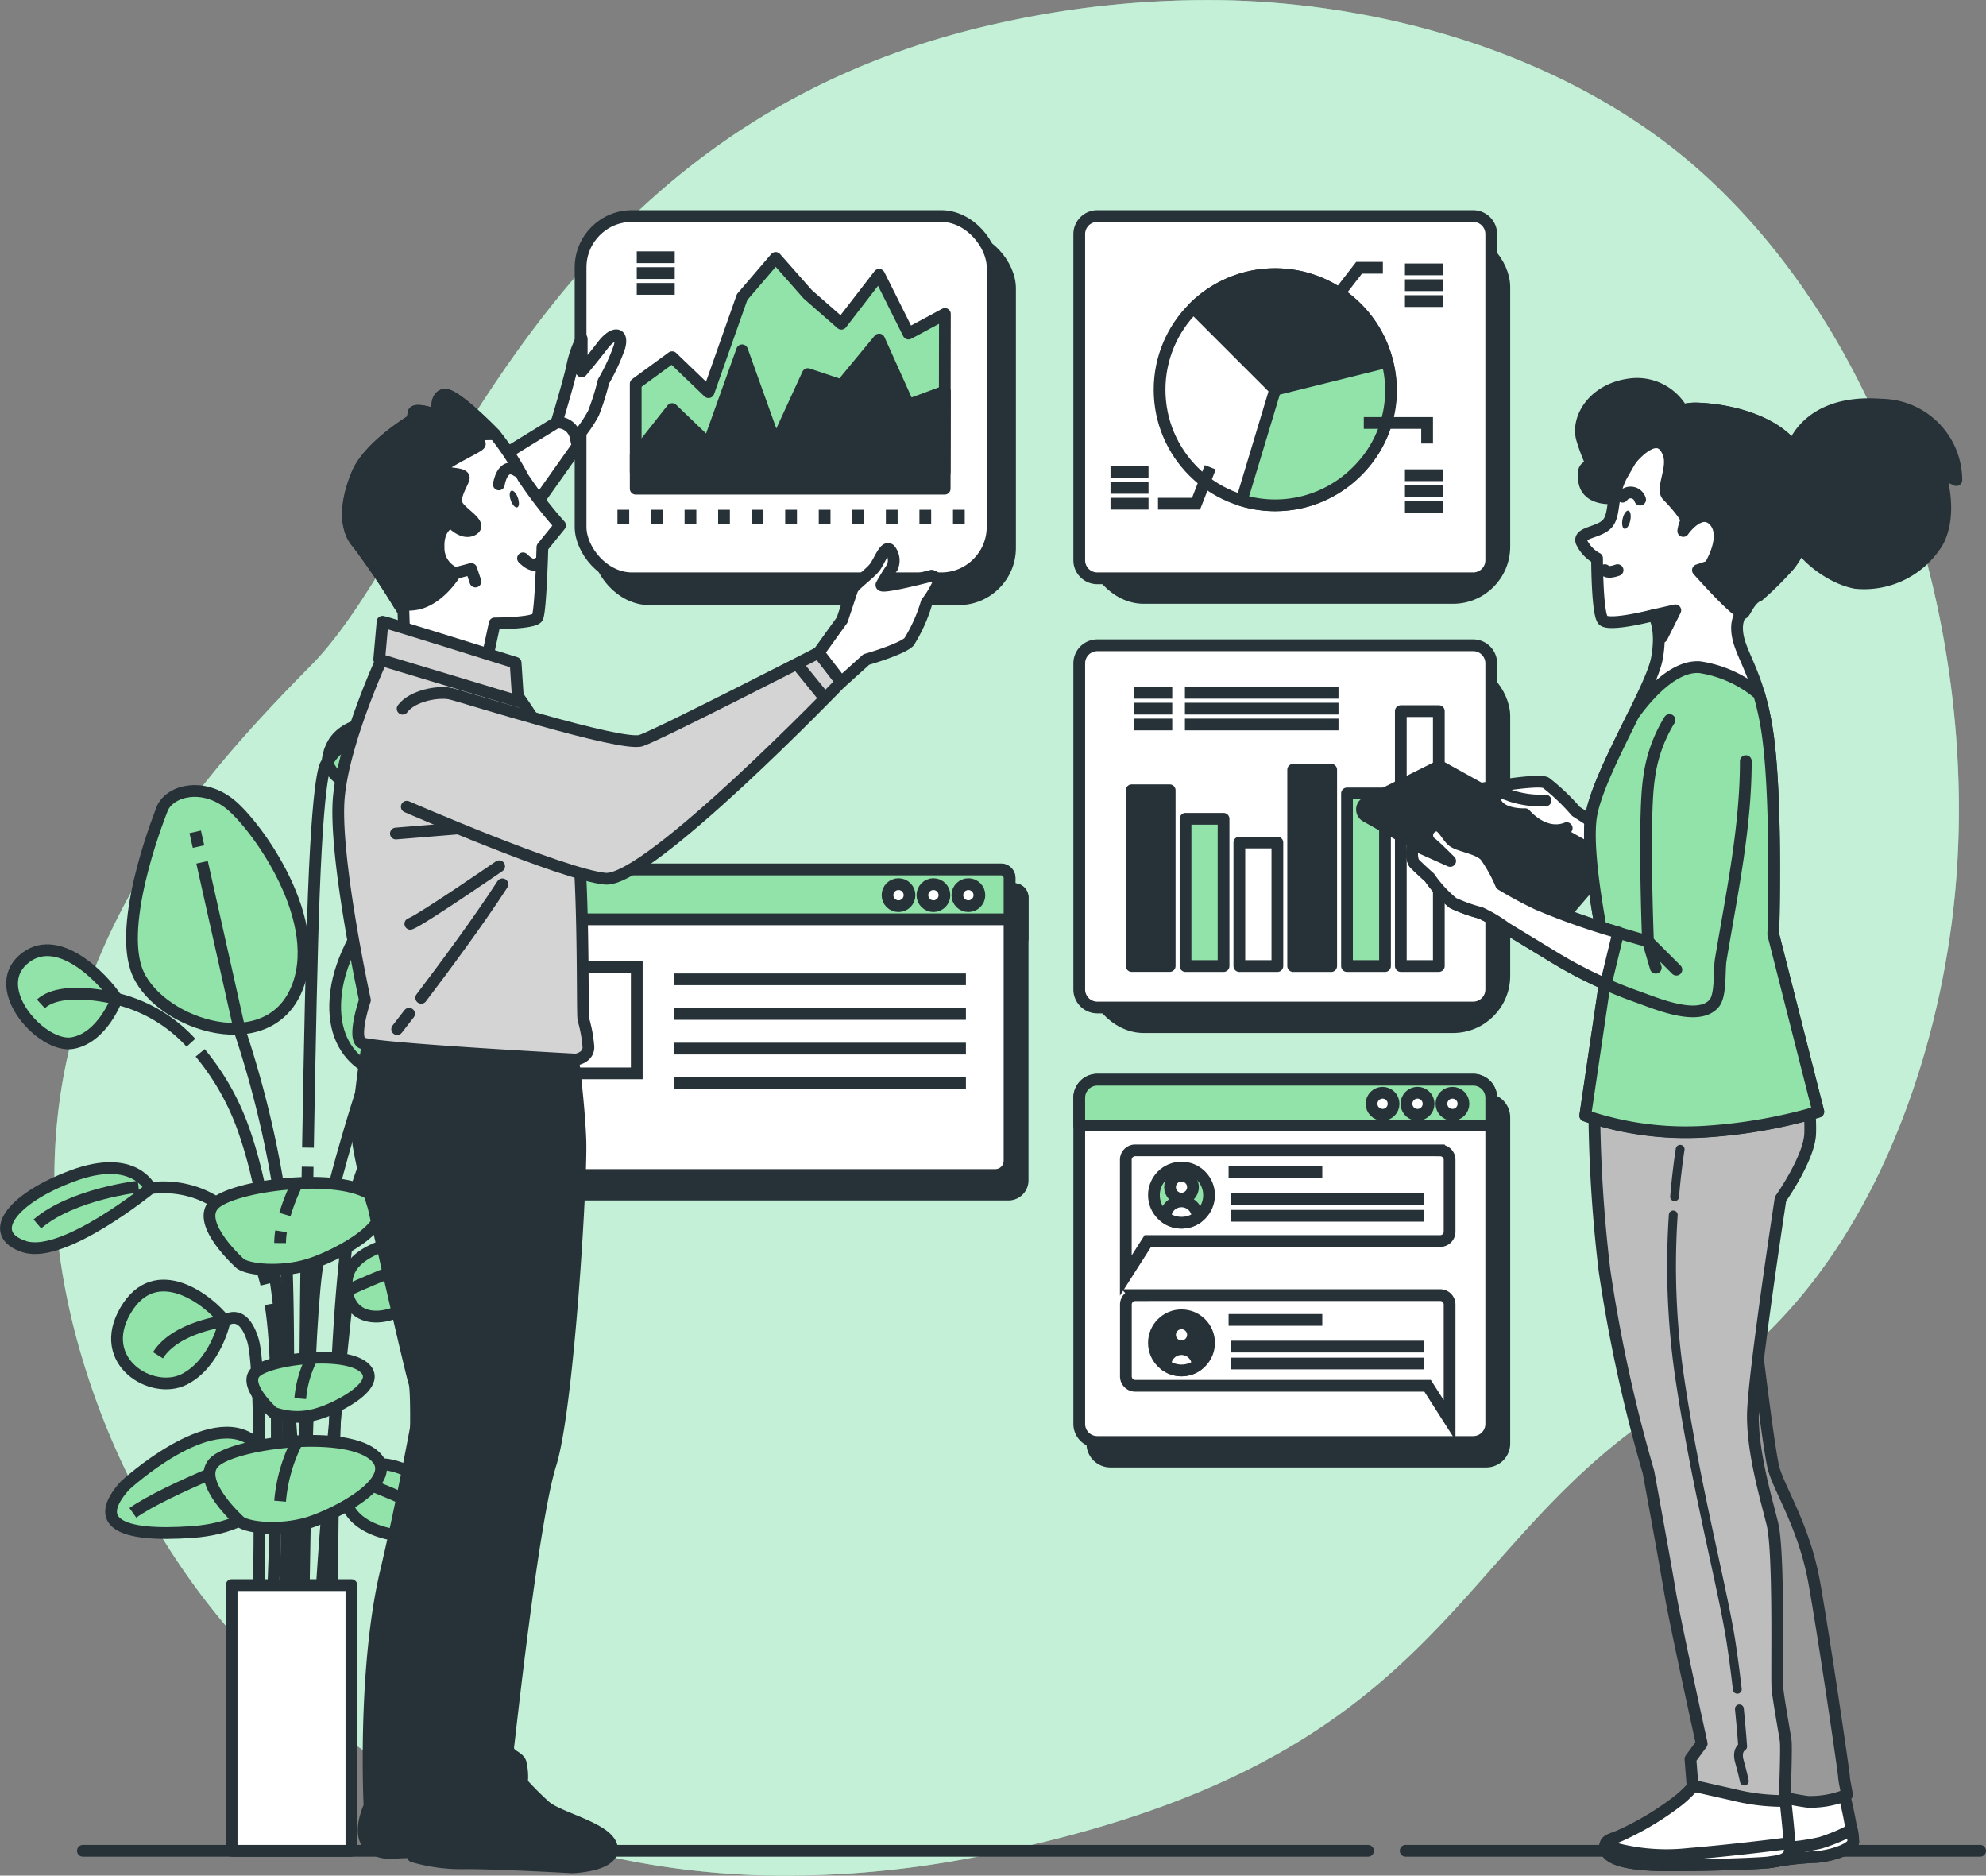 <svg xmlns="http://www.w3.org/2000/svg" width="169.052" height="159.623" viewBox="0 0 169.052 159.623">
  <rect x="0" y="0" width="169.052" height="159.623" fill="#808080" stroke="none"/>
  <g id="_2202_w023_n001_1945b_p1_1945_Convertido_" data-name="2202_w023_n001_1945b_p1_1945 [Convertido]" transform="translate(0.005 0.004)">
    <g id="Background_Simple" data-name="Background Simple" transform="translate(4.627 -0.004)">
      <g id="Grupo_1083554" data-name="Grupo 1083554">
        <path id="Trazado_829728" data-name="Trazado 829728" d="M173.852,77.68c-1.792,15.177-8.723,32.825-22.562,40.93C130.379,130.86,132.129,149.7,91.311,157.9a83.9,83.9,0,0,1-18.1,1.711,69.575,69.575,0,0,1-8.882-.724c-25.942-3.791-43.4-21.821-49.8-43.589-8.428-28.626,8.4-47.37,19.555-58.661S53.41,10.154,93.472,1.786a81.485,81.485,0,0,1,18.6-1.767c14.253.351,29.8,5.031,40.561,14.8q1.212,1.1,2.357,2.28c14.953,15.346,21.3,39.89,18.863,60.58Z" transform="translate(-12.247 0.004)" fill="#92e3a9"/>
        <path id="Trazado_829729" data-name="Trazado 829729" d="M173.852,77.68c-1.792,15.177-8.723,32.825-22.562,40.93C130.379,130.86,132.129,149.7,91.311,157.9a83.9,83.9,0,0,1-18.1,1.711,69.575,69.575,0,0,1-8.882-.724c-25.942-3.791-43.4-21.821-49.8-43.589-8.428-28.626,8.4-47.37,19.555-58.661S53.41,10.154,93.472,1.786a81.485,81.485,0,0,1,18.6-1.767c14.253.351,29.8,5.031,40.561,14.8q1.212,1.1,2.357,2.28c14.953,15.346,21.3,39.89,18.863,60.58Z" transform="translate(-12.247 0.004)" fill="#d8f5eb" opacity="0.7"/>
      </g>
    </g>
    <g id="Floor" transform="translate(7.052 157.505)">
      <g id="Grupo_1083555" data-name="Grupo 1083555">
        <line id="Línea_3952" data-name="Línea 3952" x2="48.898" transform="translate(112.597)" fill="none" stroke="#263238" stroke-linecap="round" stroke-linejoin="round" stroke-width="1"/>
        <line id="Línea_3953" data-name="Línea 3953" x2="109.393" fill="none" stroke="#263238" stroke-linecap="round" stroke-linejoin="round" stroke-width="1"/>
      </g>
    </g>
    <g id="Plant" transform="translate(0.5 61.343)">
      <g id="Grupo_1083564" data-name="Grupo 1083564">
        <g id="Grupo_1083563" data-name="Grupo 1083563">
          <path id="Trazado_829730" data-name="Trazado 829730" d="M10.891,234.3s-1.205,3.317-3.766,3.766-7.083-4.522-4.219-7.083S9.686,232.487,10.891,234.3Z" transform="translate(-1.465 -210.641)" fill="#92e3a9" stroke="#263238" stroke-linecap="round" stroke-linejoin="round" stroke-width="1"/>
          <path id="Trazado_829731" data-name="Trazado 829731" d="M33.652,193.009s-3.766,9.191-2.259,13.712,10.849,7.835,13.561,1.96-3.317-14.166-5.576-15.971-4.971-1.205-5.727.3Z" transform="translate(-20.308 -185.628)" fill="#92e3a9" stroke="#263238" stroke-linecap="round" stroke-linejoin="round" stroke-width="1"/>
          <path id="Trazado_829732" data-name="Trazado 829732" d="M87.587,204.364s-6.478,5.878-7.234,11.752,3.615,7.986,8.137,7.234,6.781-12.205,5.425-17.479S87.587,204.364,87.587,204.364Z" transform="translate(-52.243 -193.065)" fill="#92e3a9" stroke="#263238" stroke-linecap="round" stroke-linejoin="round" stroke-width="1"/>
          <g id="Grupo_1083556" data-name="Grupo 1083556" transform="translate(28.998 43.846)">
            <path id="Trazado_829733" data-name="Trazado 829733" d="M90.588,299.41s-7.234.3-7.532,3.766,3.165,4.219,6.63,1.205S93.6,299.561,90.588,299.41Z" transform="translate(-83.038 -299.41)" fill="#92e3a9" stroke="#263238" stroke-linecap="round" stroke-linejoin="round" stroke-width="1"/>
            <path id="Trazado_829734" data-name="Trazado 829734" d="M83.43,306.84s5.7-2.607,8.267-3.06" transform="translate(-83.292 -302.245)" fill="none" stroke="#263238" stroke-miterlimit="10" stroke-width="1"/>
          </g>
          <g id="Grupo_1083557" data-name="Grupo 1083557" transform="translate(28.959 63.256)">
            <path id="Trazado_829735" data-name="Trazado 829735" d="M92.129,357.926s-5.312-4.919-7.982-2.688-.762,5.217,3.819,5.551S94.149,360.167,92.129,357.926Z" transform="translate(-82.927 -354.658)" fill="#92e3a9" stroke="#263238" stroke-linecap="round" stroke-linejoin="round" stroke-width="1"/>
            <path id="Trazado_829736" data-name="Trazado 829736" d="M84.97,358.21s5.867,2.2,8,3.707" transform="translate(-84.252 -356.962)" fill="none" stroke="#263238" stroke-miterlimit="10" stroke-width="1"/>
          </g>
          <g id="Grupo_1083558" data-name="Grupo 1083558" transform="translate(8.954 60.574)">
            <path id="Trazado_829737" data-name="Trazado 829737" d="M27.168,351.526s7.325-6.777,11-3.7,1.05,7.2-5.263,7.652-8.52-.857-5.741-3.949Z" transform="translate(-25.987 -347.023)" fill="#92e3a9" stroke="#263238" stroke-linecap="round" stroke-linejoin="round" stroke-width="1"/>
            <path id="Trazado_829738" data-name="Trazado 829738" d="M42.278,351.91s-8.088,3.039-11.028,5.108" transform="translate(-29.401 -350.193)" fill="none" stroke="#263238" stroke-miterlimit="10" stroke-width="1"/>
          </g>
          <path id="Trazado_829739" data-name="Trazado 829739" d="M36.573,314.419s-.752,3.615-3.464,4.971-7.532-1.507-4.971-5.878,7.083-.9,8.439.9Z" transform="translate(-17.956 -263.34)" fill="#92e3a9" stroke="#263238" stroke-linecap="round" stroke-linejoin="round" stroke-width="1"/>
          <path id="Trazado_829740" data-name="Trazado 829740" d="M12.789,284.661s-1.356-3.014-6.63-1.054-7.385,4.971-4.068,6.029,10.7-4.971,10.7-4.971Z" transform="translate(-0.5 -244.883)" fill="#92e3a9" stroke="#263238" stroke-linecap="round" stroke-linejoin="round" stroke-width="1"/>
          <path id="Trazado_829741" data-name="Trazado 829741" d="M16.718,287.44s-5.586.6-8.608,3.173" transform="translate(-5.436 -247.8)" fill="none" stroke="#263238" stroke-miterlimit="10" stroke-width="1"/>
          <path id="Trazado_829742" data-name="Trazado 829742" d="M78.37,178.225s.9,2.108,2.712,1.658,2.259-3.165,5.122-2.41,5.273,4.068,5.273,2.561-3.615-5.425-7.684-5.425S78.521,176.268,78.37,178.225Z" transform="translate(-51.012 -174.61)" fill="#92e3a9" stroke="#263238" stroke-linecap="round" stroke-linejoin="round" stroke-width="1"/>
          <path id="Trazado_829743" data-name="Trazado 829743" d="M35.48,287.678s6.489-1.247,9.191,5.958a20.664,20.664,0,0,1,.678,2.206" transform="translate(-23.191 -247.9)" fill="none" stroke="#263238" stroke-miterlimit="10" stroke-width="1"/>
          <path id="Trazado_829744" data-name="Trazado 829744" d="M112.55,264.8s1.356-3.014,6.63-1.054,7.385,4.971,4.068,6.029-10.7-4.971-10.7-4.971Z" transform="translate(-73.184 -232.001)" fill="#92e3a9" stroke="#263238" stroke-linecap="round" stroke-linejoin="round" stroke-width="1"/>
          <path id="Trazado_829745" data-name="Trazado 829745" d="M115.98,268.516s5.435-.3,8,2.87" transform="translate(-75.409 -235.519)" fill="none" stroke="#263238" stroke-miterlimit="10" stroke-width="1"/>
          <path id="Trazado_829746" data-name="Trazado 829746" d="M104.26,267.817a8.334,8.334,0,0,0-4.49.611" transform="translate(-64.894 -235.017)" fill="none" stroke="#263238" stroke-miterlimit="10" stroke-width="1"/>
          <path id="Trazado_829747" data-name="Trazado 829747" d="M21.741,244.872a12.545,12.545,0,0,0-6.32-3.738s-4.641-1.226-6.45.432" transform="translate(-5.994 -217.479)" fill="none" stroke="#263238" stroke-miterlimit="10" stroke-width="1"/>
          <g id="Grupo_1083559" data-name="Grupo 1083559" transform="translate(12.943 9.444)">
            <line id="Línea_3954" data-name="Línea 3954" x1="0.281" y1="1.258" transform="translate(3.169)" fill="none" stroke="#263238" stroke-miterlimit="10" stroke-width="1"/>
            <path id="Trazado_829748" data-name="Trazado 829748" d="M55.057,274.15s.675-25.949,0-33.829a86,86,0,0,0-3.826-17.113L48.02,208.87" transform="translate(-44.268 -206.277)" fill="none" stroke="#263238" stroke-miterlimit="10" stroke-width="1"/>
            <line id="Línea_3955" data-name="Línea 3955" y1="1.244" x2="0.583" transform="translate(24.178 5.586)" fill="none" stroke="#263238" stroke-miterlimit="10" stroke-width="1"/>
            <path id="Trazado_829749" data-name="Trazado 829749" d="M72.53,284.546s.225-23.669,1.124-30.425,4.5-17.338,4.5-17.338l5.53-11.843" transform="translate(-60.167 -216.701)" fill="none" stroke="#263238" stroke-miterlimit="10" stroke-width="1"/>
            <path id="Trazado_829750" data-name="Trazado 829750" d="M78.857,312.49s-1.577,13.568-2.477,28.879" transform="translate(-62.664 -273.493)" fill="none" stroke="#263238" stroke-miterlimit="10" stroke-width="1"/>
            <path id="Trazado_829751" data-name="Trazado 829751" d="M45.877,345.693s.45-21.642-.45-24.568-2.41-1.637-2.41-1.637-4.167.492-5.677,2.905" transform="translate(-37.34 -277.848)" fill="none" stroke="#263238" stroke-miterlimit="10" stroke-width="1"/>
            <path id="Trazado_829752" data-name="Trazado 829752" d="M64.58,315.87c1.177,6.6.091,27.681.091,27.681" transform="translate(-55.01 -275.685)" fill="none" stroke="#263238" stroke-miterlimit="10" stroke-width="1"/>
            <path id="Trazado_829753" data-name="Trazado 829753" d="M85.385,271.72a9.393,9.393,0,0,0-3.422,4.641c-2.7,7.206-2.393,38.562-2.393,38.562" transform="translate(-64.727 -247.046)" fill="none" stroke="#263238" stroke-miterlimit="10" stroke-width="1"/>
            <path id="Trazado_829754" data-name="Trazado 829754" d="M47.56,255.03a21.264,21.264,0,0,1,3.822,6.9c3.6,10.357,4.954,37.178,4.279,42.131" transform="translate(-43.969 -236.22)" fill="none" stroke="#263238" stroke-miterlimit="10" stroke-width="1"/>
            <path id="Trazado_829755" data-name="Trazado 829755" d="M72.906,282.62c-.218,13.073-.376,39.342-.376,39.342" transform="translate(-60.167 -254.117)" fill="none" stroke="#263238" stroke-miterlimit="10" stroke-width="1"/>
          </g>
          <path id="Trazado_829756" data-name="Trazado 829756" d="M73.68,213.266c.148-8.643.323-17.1.5-21.652.45-11.71,1.149-11.053,1.149-11.053s.833-2.628,5.516-2.326" transform="translate(-47.97 -176.946)" fill="none" stroke="#263238" stroke-miterlimit="10" stroke-width="1"/>
          <g id="Grupo_1083560" data-name="Grupo 1083560" transform="translate(17.326 39.31)">
            <path id="Trazado_829757" data-name="Trazado 829757" d="M52.432,293.379s-3.766-3.359-2.259-5.01,10.849-2.863,13.561-.717-3.317,5.175-5.576,5.839-4.971.439-5.727-.109Z" transform="translate(-49.817 -286.5)" fill="#92e3a9" stroke="#263238" stroke-linecap="round" stroke-linejoin="round" stroke-width="1"/>
            <path id="Trazado_829758" data-name="Trazado 829758" d="M67.014,298.25a6.6,6.6,0,0,0-.084,1" transform="translate(-60.918 -294.122)" fill="none" stroke="#263238" stroke-miterlimit="10" stroke-width="1"/>
            <path id="Trazado_829759" data-name="Trazado 829759" d="M69.066,287.09a16.812,16.812,0,0,0-.966,2.494" transform="translate(-61.677 -286.883)" fill="none" stroke="#263238" stroke-miterlimit="10" stroke-width="1"/>
          </g>
          <g id="Grupo_1083561" data-name="Grupo 1083561" transform="translate(17.326 61.275)">
            <path id="Trazado_829760" data-name="Trazado 829760" d="M52.432,355.9s-3.766-3.359-2.259-5.01,10.849-2.863,13.561-.717-3.317,5.175-5.576,5.839-4.971.439-5.727-.109Z" transform="translate(-49.817 -349.02)" fill="#92e3a9" stroke="#263238" stroke-linecap="round" stroke-linejoin="round" stroke-width="1"/>
            <path id="Trazado_829761" data-name="Trazado 829761" d="M68.307,349.61a13.67,13.67,0,0,0-1.377,4.926" transform="translate(-60.918 -349.403)" fill="none" stroke="#263238" stroke-miterlimit="10" stroke-width="1"/>
          </g>
          <g id="Grupo_1083562" data-name="Grupo 1083562" transform="translate(20.972 54.196)">
            <path id="Trazado_829762" data-name="Trazado 829762" d="M61.97,333.54s-2.558-2.28-1.535-3.4,7.367-1.943,9.208-.485-2.252,3.513-3.784,3.963a5.941,5.941,0,0,1-3.889-.074Z" transform="translate(-60.193 -328.871)" fill="#92e3a9" stroke="#263238" stroke-linecap="round" stroke-linejoin="round" stroke-width="1"/>
            <path id="Trazado_829763" data-name="Trazado 829763" d="M72.745,329.26a9.286,9.286,0,0,0-.935,3.345" transform="translate(-67.729 -329.123)" fill="none" stroke="#263238" stroke-miterlimit="10" stroke-width="1"/>
          </g>
        </g>
        <rect id="Rectángulo_382703" data-name="Rectángulo 382703" width="10.196" height="22.612" transform="translate(19.211 73.551)" fill="#fff" stroke="#263238" stroke-linecap="round" stroke-linejoin="round" stroke-width="1"/>
      </g>
    </g>
    <g id="Tab_2" data-name="Tab 2" transform="translate(91.863 91.884)">
      <g id="Grupo_1083572" data-name="Grupo 1083572">
        <path id="Trazado_829764" data-name="Trazado 829764" d="M265.255,266.29h32a1.537,1.537,0,0,1,1.535,1.535v27.758a1.537,1.537,0,0,1-1.535,1.535h-32a1.537,1.537,0,0,1-1.535-1.535V267.825a1.537,1.537,0,0,1,1.535-1.535Z" transform="translate(-262.606 -264.621)" fill="#263238" stroke="#263238" stroke-linecap="round" stroke-linejoin="round" stroke-width="1"/>
        <path id="Trazado_829765" data-name="Trazado 829765" d="M262.085,261.54h32a1.537,1.537,0,0,1,1.535,1.535v27.758a1.537,1.537,0,0,1-1.535,1.535h-32a1.537,1.537,0,0,1-1.535-1.535V263.075A1.537,1.537,0,0,1,262.085,261.54Z" transform="translate(-260.55 -261.54)" fill="#fff" stroke="#263238" stroke-linecap="round" stroke-linejoin="round" stroke-width="1"/>
        <path id="Trazado_829766" data-name="Trazado 829766" d="M295.62,265.436v-2.361a1.537,1.537,0,0,0-1.535-1.535h-32a1.537,1.537,0,0,0-1.535,1.535v2.361Z" transform="translate(-260.55 -261.54)" fill="#92e3a9" stroke="#263238" stroke-linecap="round" stroke-linejoin="round" stroke-width="1"/>
        <g id="Grupo_1083565" data-name="Grupo 1083565" transform="translate(24.881 1.11)">
          <circle id="Elipse_10634" data-name="Elipse 10634" cx="0.938" cy="0.938" r="0.938" transform="translate(0 0)" fill="#fff" stroke="#263238" stroke-linecap="round" stroke-linejoin="round" stroke-width="1"/>
          <path id="Trazado_829767" data-name="Trazado 829767" d="M341.716,265.638a.938.938,0,1,0-.938.938A.938.938,0,0,0,341.716,265.638Z" transform="translate(-336.864 -264.7)" fill="#fff" stroke="#263238" stroke-linecap="round" stroke-linejoin="round" stroke-width="1"/>
          <circle id="Elipse_10635" data-name="Elipse 10635" cx="0.938" cy="0.938" r="0.938" transform="translate(5.948 0)" fill="#fff" stroke="#263238" stroke-linecap="round" stroke-linejoin="round" stroke-width="1"/>
        </g>
        <path id="Trazado_829768" data-name="Trazado 829768" d="M298.584,278.65h-25.96a.8.8,0,0,0-.8.8v9.851l1.873-2.934h24.888a.8.8,0,0,0,.8-.8v-6.113a.8.8,0,0,0-.8-.8Z" transform="translate(-267.861 -272.639)" fill="none" stroke="#263238" stroke-miterlimit="10" stroke-width="1"/>
        <path id="Trazado_829769" data-name="Trazado 829769" d="M272.631,313.71h25.96a.8.8,0,0,1,.8.8v9.851l-1.873-2.934H272.635a.8.8,0,0,1-.8-.8v-6.113a.8.8,0,0,1,.8-.8Z" transform="translate(-267.867 -295.381)" fill="none" stroke="#263238" stroke-miterlimit="10" stroke-width="1"/>
        <g id="Grupo_1083568" data-name="Grupo 1083568" transform="translate(6.356 7.476)">
          <g id="Grupo_1083566" data-name="Grupo 1083566">
            <circle id="Elipse_10636" data-name="Elipse 10636" cx="2.347" cy="2.347" r="2.347" fill="#92e3a9" stroke="#263238" stroke-linecap="round" stroke-linejoin="round" stroke-width="1"/>
            <circle id="Elipse_10637" data-name="Elipse 10637" cx="0.977" cy="0.977" r="0.977" transform="translate(1.37 0.689)" fill="#fff" stroke="#263238" stroke-linecap="round" stroke-linejoin="round" stroke-width="1"/>
            <path id="Trazado_829770" data-name="Trazado 829770" d="M282.79,292.852a2.316,2.316,0,0,0,1.37-.446,1.37,1.37,0,0,0-2.74,0A2.34,2.34,0,0,0,282.79,292.852Z" transform="translate(-280.443 -288.159)" fill="#fff" stroke="#263238" stroke-linecap="round" stroke-linejoin="round" stroke-width="1"/>
          </g>
          <g id="Grupo_1083567" data-name="Grupo 1083567" transform="translate(6.356 0.393)">
            <line id="Línea_3956" data-name="Línea 3956" x2="7.975" fill="none" stroke="#263238" stroke-miterlimit="10" stroke-width="1"/>
            <line id="Línea_3957" data-name="Línea 3957" x2="16.442" transform="translate(0.169 2.273)" fill="none" stroke="#263238" stroke-miterlimit="10" stroke-width="1"/>
            <line id="Línea_3958" data-name="Línea 3958" x2="16.442" transform="translate(0.169 3.71)" fill="none" stroke="#263238" stroke-miterlimit="10" stroke-width="1"/>
          </g>
        </g>
        <g id="Grupo_1083571" data-name="Grupo 1083571" transform="translate(6.356 20.047)">
          <g id="Grupo_1083569" data-name="Grupo 1083569">
            <circle id="Elipse_10638" data-name="Elipse 10638" cx="2.347" cy="2.347" r="2.347" fill="#263238" stroke="#263238" stroke-linecap="round" stroke-linejoin="round" stroke-width="1"/>
            <circle id="Elipse_10639" data-name="Elipse 10639" cx="0.977" cy="0.977" r="0.977" transform="translate(1.37 0.685)" fill="#fff" stroke="#263238" stroke-linecap="round" stroke-linejoin="round" stroke-width="1"/>
            <path id="Trazado_829771" data-name="Trazado 829771" d="M282.79,328.632a2.316,2.316,0,0,0,1.37-.446,1.37,1.37,0,0,0-2.74,0A2.34,2.34,0,0,0,282.79,328.632Z" transform="translate(-280.443 -323.939)" fill="#fff" stroke="#263238" stroke-linecap="round" stroke-linejoin="round" stroke-width="1"/>
          </g>
          <g id="Grupo_1083570" data-name="Grupo 1083570" transform="translate(6.356 0.393)">
            <line id="Línea_3959" data-name="Línea 3959" x2="7.975" fill="none" stroke="#263238" stroke-miterlimit="10" stroke-width="1"/>
            <line id="Línea_3960" data-name="Línea 3960" x2="16.442" transform="translate(0.169 2.27)" fill="none" stroke="#263238" stroke-miterlimit="10" stroke-width="1"/>
            <line id="Línea_3961" data-name="Línea 3961" x2="16.442" transform="translate(0.169 3.71)" fill="none" stroke="#263238" stroke-miterlimit="10" stroke-width="1"/>
          </g>
        </g>
      </g>
    </g>
    <g id="Tab_1" data-name="Tab 1" transform="translate(39.764 73.991)">
      <g id="Grupo_1083577" data-name="Grupo 1083577">
        <g id="Grupo_1083574" data-name="Grupo 1083574" transform="translate(1.114 1.669)">
          <g id="Grupo_1083573" data-name="Grupo 1083573">
            <path id="Trazado_829772" data-name="Trazado 829772" d="M116.16,215.36h44.717a.723.723,0,0,1,.724.724v24.063a1.212,1.212,0,0,1-1.212,1.212H116.652a1.212,1.212,0,0,1-1.212-1.212V216.084a.723.723,0,0,1,.724-.724Z" transform="translate(-115.436 -215.36)" fill="#263238" stroke="#263238" stroke-linecap="round" stroke-linejoin="round" stroke-width="1"/>
            <path id="Trazado_829773" data-name="Trazado 829773" d="M116.154,215.36h44.717a.723.723,0,0,1,.724.724V219.6H115.43v-3.517A.723.723,0,0,1,116.154,215.36Z" transform="translate(-115.43 -215.36)" fill="#263238" stroke="#263238" stroke-linecap="round" stroke-linejoin="round" stroke-width="1"/>
            <circle id="Elipse_10640" data-name="Elipse 10640" cx="0.938" cy="0.938" r="0.938" transform="translate(35.776 1.247)" fill="#263238" stroke="#263238" stroke-linecap="round" stroke-linejoin="round" stroke-width="1"/>
            <circle id="Elipse_10641" data-name="Elipse 10641" cx="0.938" cy="0.938" r="0.938" transform="translate(38.748 1.247)" fill="#263238" stroke="#263238" stroke-linecap="round" stroke-linejoin="round" stroke-width="1"/>
            <circle id="Elipse_10642" data-name="Elipse 10642" cx="0.938" cy="0.938" r="0.938" transform="translate(41.724 1.247)" fill="#263238" stroke="#263238" stroke-linecap="round" stroke-linejoin="round" stroke-width="1"/>
          </g>
          <rect id="Rectángulo_382704" data-name="Rectángulo 382704" width="9.479" height="9.057" transform="translate(4.95 8.295)" fill="#263238" stroke="#263238" stroke-miterlimit="10" stroke-width="1"/>
          <line id="Línea_3962" data-name="Línea 3962" x2="24.86" transform="translate(17.591 9.349)" fill="#263238" stroke="#263238" stroke-miterlimit="10" stroke-width="1"/>
          <line id="Línea_3963" data-name="Línea 3963" x2="24.86" transform="translate(17.591 12.297)" fill="#263238" stroke="#263238" stroke-miterlimit="10" stroke-width="1"/>
          <line id="Línea_3964" data-name="Línea 3964" x2="24.86" transform="translate(17.591 15.248)" fill="#263238" stroke="#263238" stroke-miterlimit="10" stroke-width="1"/>
          <line id="Línea_3965" data-name="Línea 3965" x2="24.86" transform="translate(17.591 18.195)" fill="#263238" stroke="#263238" stroke-miterlimit="10" stroke-width="1"/>
        </g>
        <g id="Grupo_1083576" data-name="Grupo 1083576">
          <g id="Grupo_1083575" data-name="Grupo 1083575">
            <path id="Trazado_829774" data-name="Trazado 829774" d="M112.99,210.61h44.717a.723.723,0,0,1,.724.724V235.4a1.212,1.212,0,0,1-1.212,1.212H113.482a1.212,1.212,0,0,1-1.212-1.212V211.334a.723.723,0,0,1,.724-.724Z" transform="translate(-112.267 -210.61)" fill="#fff" stroke="#263238" stroke-linecap="round" stroke-linejoin="round" stroke-width="1"/>
            <path id="Trazado_829775" data-name="Trazado 829775" d="M112.984,210.61H157.7a.723.723,0,0,1,.724.724v3.517H112.26v-3.517A.723.723,0,0,1,112.984,210.61Z" transform="translate(-112.26 -210.61)" fill="#92e3a9" stroke="#263238" stroke-linecap="round" stroke-linejoin="round" stroke-width="1"/>
            <circle id="Elipse_10643" data-name="Elipse 10643" cx="0.938" cy="0.938" r="0.938" transform="translate(35.776 1.247)" fill="#fff" stroke="#263238" stroke-linecap="round" stroke-linejoin="round" stroke-width="1"/>
            <circle id="Elipse_10644" data-name="Elipse 10644" cx="0.938" cy="0.938" r="0.938" transform="translate(38.748 1.247)" fill="#fff" stroke="#263238" stroke-linecap="round" stroke-linejoin="round" stroke-width="1"/>
            <circle id="Elipse_10645" data-name="Elipse 10645" cx="0.938" cy="0.938" r="0.938" transform="translate(41.724 1.247)" fill="#fff" stroke="#263238" stroke-linecap="round" stroke-linejoin="round" stroke-width="1"/>
          </g>
          <rect id="Rectángulo_382705" data-name="Rectángulo 382705" width="9.479" height="9.057" transform="translate(4.954 8.295)" fill="none" stroke="#263238" stroke-miterlimit="10" stroke-width="1"/>
          <line id="Línea_3966" data-name="Línea 3966" x2="24.86" transform="translate(17.591 9.349)" fill="none" stroke="#263238" stroke-miterlimit="10" stroke-width="1"/>
          <line id="Línea_3967" data-name="Línea 3967" x2="24.86" transform="translate(17.591 12.297)" fill="none" stroke="#263238" stroke-miterlimit="10" stroke-width="1"/>
          <line id="Línea_3968" data-name="Línea 3968" x2="24.86" transform="translate(17.591 15.244)" fill="none" stroke="#263238" stroke-miterlimit="10" stroke-width="1"/>
          <line id="Línea_3969" data-name="Línea 3969" x2="24.86" transform="translate(17.591 18.195)" fill="none" stroke="#263238" stroke-miterlimit="10" stroke-width="1"/>
        </g>
      </g>
    </g>
    <g id="Chart_3" data-name="Chart 3" transform="translate(91.863 54.91)">
      <g id="Grupo_1083583" data-name="Grupo 1083583">
        <rect id="Rectángulo_382706" data-name="Rectángulo 382706" width="35.07" height="30.829" rx="4.37" transform="translate(1.114 1.669)" fill="#263238" stroke="#263238" stroke-linecap="round" stroke-linejoin="round" stroke-width="1"/>
        <path id="Trazado_829776" data-name="Trazado 829776" d="M262.085,156.3h32a1.537,1.537,0,0,1,1.535,1.535v27.758a1.537,1.537,0,0,1-1.535,1.535h-32a1.537,1.537,0,0,1-1.535-1.535V157.835a1.537,1.537,0,0,1,1.535-1.535Z" transform="translate(-260.55 -156.3)" fill="#fff" stroke="#263238" stroke-linecap="round" stroke-linejoin="round" stroke-width="1"/>
        <g id="Grupo_1083582" data-name="Grupo 1083582" transform="translate(4.462 4.047)">
          <g id="Grupo_1083578" data-name="Grupo 1083578" transform="translate(0 1.556)">
            <rect id="Rectángulo_382707" data-name="Rectángulo 382707" width="3.236" height="14.956" transform="translate(0 6.738)" fill="#263238" stroke="#263238" stroke-linecap="round" stroke-linejoin="round" stroke-width="1"/>
            <rect id="Rectángulo_382708" data-name="Rectángulo 382708" width="3.236" height="12.532" transform="translate(4.585 9.166)" fill="#92e3a9" stroke="#263238" stroke-linecap="round" stroke-linejoin="round" stroke-width="1"/>
            <rect id="Rectángulo_382709" data-name="Rectángulo 382709" width="3.236" height="10.512" transform="translate(9.166 11.186)" fill="#fff" stroke="#263238" stroke-linecap="round" stroke-linejoin="round" stroke-width="1"/>
            <rect id="Rectángulo_382710" data-name="Rectángulo 382710" width="3.236" height="16.709" transform="translate(13.747 4.989)" fill="#263238" stroke="#263238" stroke-linecap="round" stroke-linejoin="round" stroke-width="1"/>
            <rect id="Rectángulo_382711" data-name="Rectángulo 382711" width="3.236" height="14.689" transform="translate(18.329 7.009)" fill="#92e3a9" stroke="#263238" stroke-linecap="round" stroke-linejoin="round" stroke-width="1"/>
            <rect id="Rectángulo_382712" data-name="Rectángulo 382712" width="3.236" height="21.695" transform="translate(22.91)" fill="#fff" stroke="#263238" stroke-linecap="round" stroke-linejoin="round" stroke-width="1"/>
          </g>
          <g id="Grupo_1083581" data-name="Grupo 1083581" transform="translate(0.221)">
            <g id="Grupo_1083579" data-name="Grupo 1083579">
              <line id="Línea_3970" data-name="Línea 3970" x2="3.232" fill="none" stroke="#263238" stroke-miterlimit="10" stroke-width="1"/>
              <line id="Línea_3971" data-name="Línea 3971" x2="3.232" transform="translate(0 1.346)" fill="none" stroke="#263238" stroke-miterlimit="10" stroke-width="1"/>
              <line id="Línea_3972" data-name="Línea 3972" x2="3.232" transform="translate(0 2.695)" fill="none" stroke="#263238" stroke-miterlimit="10" stroke-width="1"/>
            </g>
            <g id="Grupo_1083580" data-name="Grupo 1083580" transform="translate(4.311)">
              <line id="Línea_3973" data-name="Línea 3973" x2="13.073" fill="none" stroke="#263238" stroke-miterlimit="10" stroke-width="1"/>
              <line id="Línea_3974" data-name="Línea 3974" x2="13.073" transform="translate(0 1.346)" fill="none" stroke="#263238" stroke-miterlimit="10" stroke-width="1"/>
              <line id="Línea_3975" data-name="Línea 3975" x2="13.073" transform="translate(0 2.695)" fill="none" stroke="#263238" stroke-miterlimit="10" stroke-width="1"/>
            </g>
          </g>
        </g>
      </g>
    </g>
    <g id="Chart_2" data-name="Chart 2" transform="translate(91.863 18.383)">
      <g id="Grupo_1083589" data-name="Grupo 1083589">
        <rect id="Rectángulo_382713" data-name="Rectángulo 382713" width="35.07" height="30.829" rx="4.37" transform="translate(1.114 1.669)" fill="#263238" stroke="#263238" stroke-linecap="round" stroke-linejoin="round" stroke-width="1"/>
        <path id="Trazado_829777" data-name="Trazado 829777" d="M262.085,52.33h32a1.537,1.537,0,0,1,1.535,1.535V81.624a1.537,1.537,0,0,1-1.535,1.535h-32a1.537,1.537,0,0,1-1.535-1.535V53.865A1.537,1.537,0,0,1,262.085,52.33Z" transform="translate(-260.55 -52.33)" fill="#fff" stroke="#263238" stroke-linecap="round" stroke-linejoin="round" stroke-width="1"/>
        <g id="Grupo_1083588" data-name="Grupo 1083588" transform="translate(2.66 4.402)">
          <g id="Grupo_1083584" data-name="Grupo 1083584" transform="translate(4.177 0.538)">
            <circle id="Elipse_10646" data-name="Elipse 10646" cx="9.837" cy="9.837" r="9.837" fill="#fff" stroke="#263238" stroke-linecap="round" stroke-linejoin="round" stroke-width="1"/>
            <path id="Trazado_829778" data-name="Trazado 829778" d="M304.715,73.867a9.84,9.84,0,0,0-16.505-4.585l6.956,6.956Z" transform="translate(-285.329 -66.398)" fill="#263238" stroke="#263238" stroke-linecap="round" stroke-linejoin="round" stroke-width="1"/>
            <path id="Trazado_829779" data-name="Trazado 829779" d="M312.311,87.65l-9.549,2.371-2.842,9.419a9.83,9.83,0,0,0,9.8-2.463,9.624,9.624,0,0,0,2.593-9.328h0Z" transform="translate(-292.925 -80.181)" fill="#92e3a9" stroke="#263238" stroke-linecap="round" stroke-linejoin="round" stroke-width="1"/>
          </g>
          <path id="Trazado_829780" data-name="Trazado 829780" d="M319.14,69.037l3.232-4.177H324.4" transform="translate(-301.215 -64.86)" fill="none" stroke="#263238" stroke-miterlimit="10" stroke-width="1"/>
          <g id="Grupo_1083585" data-name="Grupo 1083585" transform="translate(25.064 0.134)">
            <line id="Línea_3976" data-name="Línea 3976" x2="3.236" fill="none" stroke="#263238" stroke-miterlimit="10" stroke-width="1"/>
            <line id="Línea_3977" data-name="Línea 3977" x2="3.236" transform="translate(0 1.349)" fill="none" stroke="#263238" stroke-miterlimit="10" stroke-width="1"/>
            <line id="Línea_3978" data-name="Línea 3978" x2="3.236" transform="translate(0 2.698)" fill="none" stroke="#263238" stroke-miterlimit="10" stroke-width="1"/>
          </g>
          <g id="Grupo_1083586" data-name="Grupo 1083586" transform="translate(25.064 17.654)">
            <line id="Línea_3979" data-name="Línea 3979" x2="3.236" fill="none" stroke="#263238" stroke-miterlimit="10" stroke-width="1"/>
            <line id="Línea_3980" data-name="Línea 3980" x2="3.236" transform="translate(0 1.346)" fill="none" stroke="#263238" stroke-miterlimit="10" stroke-width="1"/>
            <line id="Línea_3981" data-name="Línea 3981" x2="3.236" transform="translate(0 2.695)" fill="none" stroke="#263238" stroke-miterlimit="10" stroke-width="1"/>
          </g>
          <g id="Grupo_1083587" data-name="Grupo 1083587" transform="translate(0 17.384)">
            <line id="Línea_3982" data-name="Línea 3982" x2="3.236" fill="none" stroke="#263238" stroke-miterlimit="10" stroke-width="1"/>
            <line id="Línea_3983" data-name="Línea 3983" x2="3.236" transform="translate(0 1.346)" fill="none" stroke="#263238" stroke-miterlimit="10" stroke-width="1"/>
            <line id="Línea_3984" data-name="Línea 3984" x2="3.236" transform="translate(0 2.695)" fill="none" stroke="#263238" stroke-miterlimit="10" stroke-width="1"/>
          </g>
          <path id="Trazado_829781" data-name="Trazado 829781" d="M284.078,113.19l-1.212,3.1H279.63" transform="translate(-275.586 -96.21)" fill="none" stroke="#263238" stroke-miterlimit="10" stroke-width="1"/>
          <path id="Trazado_829782" data-name="Trazado 829782" d="M329.49,102.45h5.389v1.75" transform="translate(-307.929 -89.244)" fill="none" stroke="#263238" stroke-miterlimit="10" stroke-width="1"/>
        </g>
      </g>
    </g>
    <g id="Chart_1" data-name="Chart 1" transform="translate(49.415 18.383)">
      <g id="Grupo_1083593" data-name="Grupo 1083593">
        <rect id="Rectángulo_382714" data-name="Rectángulo 382714" width="35.07" height="30.829" rx="4.37" transform="translate(1.486 1.781)" fill="#263238" stroke="#263238" stroke-linecap="round" stroke-linejoin="round" stroke-width="1"/>
        <rect id="Rectángulo_382715" data-name="Rectángulo 382715" width="35.07" height="30.829" rx="4.37" fill="#fff" stroke="#263238" stroke-linecap="round" stroke-linejoin="round" stroke-width="1"/>
        <g id="Grupo_1083592" data-name="Grupo 1083592" transform="translate(3.64 3.503)">
          <g id="Grupo_1083590" data-name="Grupo 1083590" transform="translate(0 21.491)">
            <line id="Línea_3985" data-name="Línea 3985" y2="1.187" fill="none" stroke="#263238" stroke-miterlimit="10" stroke-width="1"/>
            <line id="Línea_3986" data-name="Línea 3986" y2="1.187" transform="translate(2.856)" fill="none" stroke="#263238" stroke-miterlimit="10" stroke-width="1"/>
            <line id="Línea_3987" data-name="Línea 3987" y2="1.187" transform="translate(5.713)" fill="none" stroke="#263238" stroke-miterlimit="10" stroke-width="1"/>
            <line id="Línea_3988" data-name="Línea 3988" y2="1.187" transform="translate(8.569)" fill="none" stroke="#263238" stroke-miterlimit="10" stroke-width="1"/>
            <line id="Línea_3989" data-name="Línea 3989" y2="1.187" transform="translate(11.425)" fill="none" stroke="#263238" stroke-miterlimit="10" stroke-width="1"/>
            <line id="Línea_3990" data-name="Línea 3990" y2="1.187" transform="translate(14.278)" fill="none" stroke="#263238" stroke-miterlimit="10" stroke-width="1"/>
            <line id="Línea_3991" data-name="Línea 3991" y2="1.187" transform="translate(17.134)" fill="none" stroke="#263238" stroke-miterlimit="10" stroke-width="1"/>
            <line id="Línea_3992" data-name="Línea 3992" y2="1.187" transform="translate(19.991)" fill="none" stroke="#263238" stroke-miterlimit="10" stroke-width="1"/>
            <line id="Línea_3993" data-name="Línea 3993" y2="1.187" transform="translate(22.847)" fill="none" stroke="#263238" stroke-miterlimit="10" stroke-width="1"/>
            <line id="Línea_3994" data-name="Línea 3994" y2="1.187" transform="translate(25.703)" fill="none" stroke="#263238" stroke-miterlimit="10" stroke-width="1"/>
            <line id="Línea_3995" data-name="Línea 3995" y2="1.187" transform="translate(28.56)" fill="none" stroke="#263238" stroke-miterlimit="10" stroke-width="1"/>
          </g>
          <path id="Trazado_829783" data-name="Trazado 829783" d="M179.434,67.251l-3.1,1.669-2.5-5-3.215,4.163-2.856-2.5-2.737-3.1-2.856,3.334-2.856,8.091-3.1-2.976-3.1,2.263v7.5h26.3Z" transform="translate(-152.062 -62.423)" fill="#92e3a9" stroke="#263238" stroke-linecap="round" stroke-linejoin="round" stroke-width="1"/>
          <g id="Grupo_1083591" data-name="Grupo 1083591" transform="translate(1.142)">
            <line id="Línea_3996" data-name="Línea 3996" x2="3.232" fill="none" stroke="#263238" stroke-miterlimit="10" stroke-width="1"/>
            <line id="Línea_3997" data-name="Línea 3997" x2="3.232" transform="translate(0 1.349)" fill="none" stroke="#263238" stroke-miterlimit="10" stroke-width="1"/>
            <line id="Línea_3998" data-name="Línea 3998" x2="3.232" transform="translate(0 2.695)" fill="none" stroke="#263238" stroke-miterlimit="10" stroke-width="1"/>
          </g>
          <path id="Trazado_829784" data-name="Trazado 829784" d="M179.434,86.653l-3.1,1.145-2.5-5.558-3.215,3.893-2.856-.952-2.737,5.952-2.856-7.975-2.856,7.975-3.1-2.976-3.1,3.928v2.853h26.3Z" transform="translate(-152.062 -75.235)" fill="#263238" stroke="#263238" stroke-linecap="round" stroke-linejoin="round" stroke-width="1"/>
        </g>
      </g>
    </g>
    <g id="Character_2" data-name="Character 2" transform="translate(115.931 32.656)">
      <g id="Grupo_1083600" data-name="Grupo 1083600">
        <path id="Trazado_829785" data-name="Trazado 829785" d="M390.964,95.734a4.417,4.417,0,0,0-4.5-2.751c-3.334.334-4.834,3-4.251,4.75a15.033,15.033,0,0,0,.917,2.333s-1.082-.5-.748,1.251,2.832,1.416,3.25,1.251S387.88,97.733,390.964,95.734Z" transform="translate(-363.457 -92.958)" fill="#263238" stroke="#263238" stroke-linecap="round" stroke-linejoin="round" stroke-width="1"/>
        <path id="Trazado_829786" data-name="Trazado 829786" d="M335.335,185.851l-5.916,2.958a.656.656,0,0,0-.028,1.159l15.785,8.878A.657.657,0,0,0,346,198.7l3.707-4.314a.661.661,0,0,0-.179-1l-13.575-7.525a.66.66,0,0,0-.611-.014Z" transform="translate(-329.056 -153.166)" fill="#263238" stroke="#263238" stroke-linecap="round" stroke-linejoin="round" stroke-width="1"/>
        <g id="Grupo_1083594" data-name="Grupo 1083594" transform="translate(10.253 33.866)">
          <path id="Trazado_829787" data-name="Trazado 829787" d="M368.692,193.5l-2.491-1.616a17.933,17.933,0,0,0-2.565-2.445c-.7-.355-5.4.492-5.4.492l10.322,5.839.126-2.27Z" transform="translate(-358.24 -189.353)" fill="#fff" stroke="#263238" stroke-linecap="round" stroke-linejoin="round" stroke-width="1"/>
          <path id="Trazado_829788" data-name="Trazado 829788" d="M365.436,192.708a8.342,8.342,0,0,1-2.965-.4c-1.131-.481-1.781-.256-1.191.7s2.421.868,2.421.868,1.6,1.946,3.538,1.184" transform="translate(-360.068 -191.11)" fill="#fff" stroke="#263238" stroke-linecap="round" stroke-linejoin="round" stroke-width="1"/>
        </g>
        <g id="Grupo_1083596" data-name="Grupo 1083596" transform="translate(31.141 80.862)">
          <g id="Grupo_1083595" data-name="Grupo 1083595" transform="translate(3.529 38.516)">
            <path id="Trazado_829789" data-name="Trazado 829789" d="M433.927,432.75a33.818,33.818,0,0,1,.959,4.7c-.088.7-2.266,1.307-3.485,1.307a29.568,29.568,0,0,0-3.661.436l.088-6.447h6.1Z" transform="translate(-427.74 -432.75)" fill="#fff" stroke="#263238" stroke-linecap="round" stroke-linejoin="round" stroke-width="1"/>
            <path id="Trazado_829790" data-name="Trazado 829790" d="M434.886,444.22a4.653,4.653,0,0,0-.116-1.04,14.569,14.569,0,0,1-2.674,1.128,17.56,17.56,0,0,1-4.339.439l-.018,1.216a29.475,29.475,0,0,1,3.661-.436C432.624,445.527,434.8,444.916,434.886,444.22Z" transform="translate(-427.74 -439.516)" fill="#fff" stroke="#263238" stroke-linecap="round" stroke-linejoin="round" stroke-width="1"/>
          </g>
          <path id="Trazado_829791" data-name="Trazado 829791" d="M420,323.12s1.131,9.5,1.567,11.327,2.614,4.968,3.485,9.848,2.526,16.207,2.526,16.47.176,1.047.26,1.567a8.247,8.247,0,0,1-3.31.611,19.709,19.709,0,0,1-2.614-.523s.611-3.745-.7-10.456-2.614-13.681-3.4-18.561S420,323.12,420,323.12Z" transform="translate(-417.694 -323.12)" fill="#999" stroke="#263238" stroke-linecap="round" stroke-linejoin="round" stroke-width="1"/>
        </g>
        <g id="Grupo_1083597" data-name="Grupo 1083597" transform="translate(20.7 118.332)">
          <path id="Trazado_829792" data-name="Trazado 829792" d="M396.281,429.77a10.808,10.808,0,0,1-2,2.178,24.756,24.756,0,0,1-5.056,3.05c-.783.348-1.395.348-1.219,1.131s1.483,1.395,5.4,1.395,8.105-.176,8.541-.26,1.743-.088,1.743-1.047-.436-4.792-.436-4.792l-6.97-1.655Z" transform="translate(-387.974 -429.77)" fill="#fff" stroke="#263238" stroke-linecap="round" stroke-linejoin="round" stroke-width="1"/>
          <path id="Trazado_829793" data-name="Trazado 829793" d="M401.947,448.077c.436-.088,1.743-.088,1.743-1.047,0-.141-.011-.344-.025-.59-1.49.193-4.873.615-8.688.938a17.164,17.164,0,0,1-7-.717,1.035,1.035,0,0,0,.025.281c.176.783,1.483,1.395,5.4,1.395S401.511,448.162,401.947,448.077Z" transform="translate(-387.976 -440.583)" fill="#fff" stroke="#263238" stroke-linecap="round" stroke-linejoin="round" stroke-width="1"/>
        </g>
        <path id="Trazado_829794" data-name="Trazado 829794" d="M385.326,265.606a121.525,121.525,0,0,0,.871,14.64,128.076,128.076,0,0,0,3.745,17.166s1.395,7.582,1.83,10.2,2.7,12.9,2.7,12.9l-.959,1.307.176,2.266,3.485.784a17.633,17.633,0,0,0,4.356.523s.176-4.532.088-5.14-.611-3.485-.7-4.444.176-11.59-.436-14.029-1.655-6.011-1.655-9.149,2.354-18.473,2.354-18.473,2.526-3.573,2.526-5.663a14.476,14.476,0,0,0-.26-3.137l-18.125.26Z" transform="translate(-365.555 -204.784)" fill="#bdbdbd" stroke="#263238" stroke-linecap="round" stroke-linejoin="round" stroke-width="1"/>
        <path id="Trazado_829795" data-name="Trazado 829795" d="M420.347,413.93c.193,1.925.281,3.208.281,3.208s-.559.281-.281,1.261.422,1.679.422,1.679" transform="translate(-388.224 -301.163)" fill="none" stroke="#263238" stroke-linecap="round" stroke-linejoin="round" stroke-width="0.75"/>
        <path id="Trazado_829796" data-name="Trazado 829796" d="M404.21,294.29a65.729,65.729,0,0,0,.45,13.171c1.4,9.8,3.78,18.624,4.479,23.244.211,1.391.383,2.744.523,3.956" transform="translate(-377.715 -223.556)" fill="none" stroke="#263238" stroke-linecap="round" stroke-linejoin="round" stroke-width="0.75"/>
        <path id="Trazado_829797" data-name="Trazado 829797" d="M405.264,278.38s-.263,1.542-.474,4.044" transform="translate(-378.182 -213.236)" fill="none" stroke="#263238" stroke-linecap="round" stroke-linejoin="round" stroke-width="0.75"/>
        <g id="Grupo_1083598" data-name="Grupo 1083598" transform="translate(18.651 1.738)">
          <path id="Trazado_829798" data-name="Trazado 829798" d="M433.21,101.779s1.082-4.332,7.585-3.833a6.451,6.451,0,0,1,6.415,6.419l-1.416-.668s1.166,3.418-.165,5.916a7.314,7.314,0,0,1-7,3.5c-2.252-.418-4.666-2.5-5-3.668s.917-5.249-.418-7.666Z" transform="translate(-415.268 -97.906)" fill="#263238" stroke="#263238" stroke-linecap="round" stroke-linejoin="round" stroke-width="1"/>
          <path id="Trazado_829799" data-name="Trazado 829799" d="M387.165,101.951s-.5.833-1.5,2.582-.583,3.334-1.251,4.167-2.5.748-2.249,1.584A3.036,3.036,0,0,0,383.5,111.7s0,4.666.5,5.249,4.332-.418,4.332-.418.748,1.166.249,3.749-5,9.749-5.583,13.333,1.416,12.5,1.416,12.5l-1.918,13a26.636,26.636,0,0,0,10.586,1.335,44.193,44.193,0,0,0,9.25-1.665L398.5,143.7s.334-10.666-.418-16.583-2.667-7.332-2.667-9.5,2.751-3.334,4.5-5.417a8.745,8.745,0,0,0,.833-9.085c-1.367-2.948-5.751-4.082-8.752-4.167s-4.834,3-4.834,3Z" transform="translate(-382.142 -98.58)" fill="#fff" stroke="#263238" stroke-linecap="round" stroke-linejoin="round" stroke-width="1"/>
          <path id="Trazado_829800" data-name="Trazado 829800" d="M399.76,148.251l1.827-.411-1.138,2.277a6.652,6.652,0,0,0-.689-1.869Z" transform="translate(-393.57 -130.297)" fill="#263238" stroke="#263238" stroke-linecap="round" stroke-linejoin="round" stroke-width="1"/>
          <path id="Trazado_829801" data-name="Trazado 829801" d="M402.986,199.416l-3.833-15.083s.334-10.666-.418-16.583a24.3,24.3,0,0,0-.787-3.861,10.176,10.176,0,0,0-5.045-2.3c-2.238-.172-4.476,2.421-5.653,4.051-1.465,2.979-3.246,6.45-3.6,8.615-.583,3.584,1.416,12.5,1.416,12.5l-1.918,13a26.636,26.636,0,0,0,10.586,1.335,44.191,44.191,0,0,0,9.25-1.665Z" transform="translate(-382.796 -139.207)" fill="#92e3a9" stroke="#263238" stroke-linecap="round" stroke-linejoin="round" stroke-width="1"/>
          <path id="Trazado_829802" data-name="Trazado 829802" d="M399.834,98.957c-3-.084-4.834,3-4.834,3s-.26.436-.78,1.335c.52-.618,2.41-2.646,3.2-.5.46,1.251-.668,3-.084,3.584s1.75,1.918,1.585,2.168a2.749,2.749,0,0,0-.249.833s1.5-2.168,2.667-.833-.418,3.833-.418,3.833l-1,.334s3.25,3.668,3.833,3.668c.162,0,.583-1.251,1.335-1.5a26.288,26.288,0,0,0,2.667-2.667,8.745,8.745,0,0,0,.833-9.085c-1.367-2.951-5.751-4.082-8.752-4.167Z" transform="translate(-389.977 -98.587)" fill="#263238" stroke="#263238" stroke-linecap="round" stroke-linejoin="round" stroke-width="1"/>
          <path id="Trazado_829803" data-name="Trazado 829803" d="M392.771,124.528c-.091.429-.313.741-.492.706s-.253-.418-.162-.843.313-.741.492-.706S392.862,124.1,392.771,124.528Z" transform="translate(-388.587 -114.626)" fill="#263238"/>
          <path id="Trazado_829804" data-name="Trazado 829804" d="M392.17,119.61a.843.843,0,0,1,1.5.249" transform="translate(-388.647 -111.738)" fill="none" stroke="#263238" stroke-linecap="round" stroke-linejoin="round" stroke-width="1"/>
          <path id="Trazado_829805" data-name="Trazado 829805" d="M387.9,138.1s.165.334,1.082,0" transform="translate(-385.877 -123.979)" fill="none" stroke="#263238" stroke-linecap="round" stroke-linejoin="round" stroke-width="1"/>
        </g>
        <g id="Grupo_1083599" data-name="Grupo 1083599" transform="translate(4.266 28.613)">
          <path id="Trazado_829806" data-name="Trazado 829806" d="M363.108,174.4a12.44,12.44,0,0,0-1.75,5c-.5,3.25-.084,13.835-.084,13.835a87.422,87.422,0,0,1-9.416-3.165,34.522,34.522,0,0,1-3.085-1.665,12.618,12.618,0,0,0-1.335-2.417c-.583-.668-2.168-.833-2.751-1.251s-1-1.75-1.75-1.251a.82.82,0,0,0-.084,1.416c.334.249,1.585,1.5,1.585,1.5l-3.165-1.416s-.249,1.251.165,1.665,1.251,1.166,1.251,1.166a10.455,10.455,0,0,0,2,2.168,13.542,13.542,0,0,0,2.333.833,12.18,12.18,0,0,1,2.164,1.289q2.124,1.291,4.248,2.582a37.945,37.945,0,0,0,6.946,3.271c1.518.534,5.231,2.164,6.549.53.569-.706.393-2.8.541-3.689.931-5.59,2.133-11.214,2.133-16.9" transform="translate(-341.198 -174.4)" fill="#92e3a9" stroke="#263238" stroke-linecap="round" stroke-linejoin="round" stroke-width="1"/>
          <path id="Trazado_829807" data-name="Trazado 829807" d="M358.748,209.054a57.892,57.892,0,0,1-6.89-2.424,34.506,34.506,0,0,1-3.085-1.665,12.617,12.617,0,0,0-1.335-2.417c-.583-.668-2.168-.833-2.751-1.251s-1-1.75-1.75-1.251a.82.82,0,0,0-.084,1.416c.334.249,1.584,1.5,1.584,1.5l-3.165-1.416s-.249,1.251.165,1.665,1.251,1.166,1.251,1.166a10.456,10.456,0,0,0,2,2.168,13.542,13.542,0,0,0,2.333.833,12.176,12.176,0,0,1,2.164,1.289q2.124,1.291,4.248,2.582a37.55,37.55,0,0,0,4.248,2.2l1.065-4.4Z" transform="translate(-341.198 -190.965)" fill="#fff" stroke="#263238" stroke-linecap="round" stroke-linejoin="round" stroke-width="1"/>
          <path id="Trazado_829808" data-name="Trazado 829808" d="M400.757,230.424l-2.417-2.414.664,2.249" transform="translate(-378.264 -209.175)" fill="none" stroke="#263238" stroke-linecap="round" stroke-linejoin="round" stroke-width="1"/>
        </g>
      </g>
    </g>
    <g id="Character_1" data-name="Character 1" transform="translate(28.791 28.528)">
      <g id="Grupo_1083605" data-name="Grupo 1083605">
        <path id="Trazado_829809" data-name="Trazado 829809" d="M92.533,323.162s-1.507,9.036-3.475,17.377-1.391,19.924-1.391,19.924-1.043,2.2-.116,3.243,2.431.7,2.779.7,2.779-.116,2.779-.116,1.855-11,2.547-20.967.116-25.138-.58-24.558a19.932,19.932,0,0,0-2.2,3.591l-.348.812Z" transform="translate(-85.009 -235.291)" fill="#263238" stroke="#263238" stroke-linecap="round" stroke-linejoin="round" stroke-width="1"/>
        <path id="Trazado_829810" data-name="Trazado 829810" d="M86.89,247.887S85.5,256,85.847,258.314a40.318,40.318,0,0,0,1.275,5.214s3.127,13.9,3.475,14.942,0,13.438-.7,18.884a31.459,31.459,0,0,0,.7,10.772c.232,1.739.116,7.413.116,7.413l-.232,3.243a14.685,14.685,0,0,0,4.518.58c2.895,0,9.036.348,9.036.348s3.707-.116,3.359-1.739-4.518-2.431-5.677-3.475a26.065,26.065,0,0,1-1.971-1.971,4.95,4.95,0,0,0-.116-1.739c-.232-.58-1.159-.58-1.043-1.391s2.087-19.232,3.591-23.978,2.663-24.21,2.547-27.572-.812-8.456-.812-8.456L86.883,247.88Z" transform="translate(-84.117 -189.323)" fill="#263238" stroke="#263238" stroke-linecap="round" stroke-linejoin="round" stroke-width="1"/>
        <g id="Grupo_1083601" data-name="Grupo 1083601" transform="translate(0 26.944)">
          <path id="Trazado_829811" data-name="Trazado 829811" d="M85,157.9s-3.418,7.269-3.917,12.254,2.21,17.384,2.21,17.384-1.068,3.134-.285,3.633,18.241,1.426,18.241,1.426,1.068-.144,1.068-1.068a11.416,11.416,0,0,0-.429-2.35c-.144-.783.214-16.815-1.353-20.377a51.438,51.438,0,0,0-4.775-7.908L85.008,157.9Z" transform="translate(-81.025 -157.9)" fill="#d4d4d4" stroke="#263238" stroke-linecap="round" stroke-linejoin="round" stroke-width="1"/>
          <path id="Trazado_829812" data-name="Trazado 829812" d="M101.12,223.868c1.936-2.551,4.848-6.475,6.911-9.658" transform="translate(-94.06 -194.427)" fill="none" stroke="#263238" stroke-linecap="round" stroke-linejoin="round" stroke-width="1"/>
          <path id="Trazado_829813" data-name="Trazado 829813" d="M95.29,246.87s.386-.492,1.015-1.31" transform="translate(-90.278 -214.763)" fill="none" stroke="#263238" stroke-linecap="round" stroke-linejoin="round" stroke-width="1"/>
          <path id="Trazado_829814" data-name="Trazado 829814" d="M106.041,209.83s-6.721,4.62-7.561,4.9" transform="translate(-92.348 -191.586)" fill="none" stroke="#263238" stroke-linecap="round" stroke-linejoin="round" stroke-width="1"/>
        </g>
        <g id="Grupo_1083602" data-name="Grupo 1083602" transform="translate(13.953)">
          <path id="Trazado_829815" data-name="Trazado 829815" d="M133.92,88.628s1.138-3.777,1.353-4.915a8.94,8.94,0,0,1,.783-2.21v2.779s.854-1,1.781-2.21,1.781-1.138,1.426.144a16.831,16.831,0,0,1-1.353,2.92,20.937,20.937,0,0,1-.854,2.709,11.334,11.334,0,0,1-1.5,2.136l-1.637-1.353Z" transform="translate(-129.289 -81.207)" fill="#fff" stroke="#263238" stroke-linecap="round" stroke-linejoin="round" stroke-width="1"/>
          <path id="Trazado_829816" data-name="Trazado 829816" d="M120.74,105.172l4.631-2.849a1.559,1.559,0,0,1,1.637,1.353c.355,1.5.144.643.144.643l-3.633,5.129-2.779-4.276Z" transform="translate(-120.74 -94.902)" fill="#fff" stroke="#263238" stroke-linecap="round" stroke-linejoin="round" stroke-width="1"/>
        </g>
        <g id="Grupo_1083603" data-name="Grupo 1083603" transform="translate(0.826 5.055)">
          <path id="Trazado_829817" data-name="Trazado 829817" d="M95.861,98.959s-3.492-3.633-4.346-3.348-.429,1.781-.429,1.781-2.066-.783-2.136-.214l-.07.569s-3.707,2.21-4.7,4.56-1.138,4.631,0,5.913a69,69,0,0,1,3.917,5.843l.07,2.21,7.055,1.781.643-2.993s3.348,0,3.633-.5.429-5.987.429-5.987l1.5-1.851a37.369,37.369,0,0,1-3.134-4.061,23.088,23.088,0,0,0-2.424-3.707Z" transform="translate(-83.378 -95.595)" fill="#fff" stroke="#263238" stroke-linecap="round" stroke-linejoin="round" stroke-width="1"/>
          <path id="Trazado_829818" data-name="Trazado 829818" d="M127,135.683s-.334.443-1.219-.443" transform="translate(-110.883 -121.312)" fill="none" stroke="#263238" stroke-linecap="round" stroke-linejoin="round" stroke-width="1"/>
          <path id="Trazado_829819" data-name="Trazado 829819" d="M95.861,98.959s-3.492-3.633-4.346-3.348-.429,1.781-.429,1.781-2.066-.783-2.136-.214l-.07.569s-3.707,2.21-4.7,4.56-1.138,4.631,0,5.913a56.712,56.712,0,0,1,3.541,5.228,5.107,5.107,0,0,0,1.447-.028c2-.355,3.348-2.635,3.348-2.635a2.3,2.3,0,0,1-1.426-2.21c-.07-1.781,1.068-2.136,1.068-2.136s1,1.138,1.852.643-1.068-1.426-1.353-2.136.429-1.711.569-2.21-1.353-.355-1.925-.643,2.494-1.711,3.134-2.136-.713-.144-1.5-.569,2.92-.429,2.92-.429Z" transform="translate(-83.378 -95.595)" fill="#263238" stroke="#263238" stroke-linecap="round" stroke-linejoin="round" stroke-width="1"/>
          <path id="Trazado_829820" data-name="Trazado 829820" d="M123.258,119.462c.137.39.116.752-.053.812s-.415-.207-.552-.6-.116-.752.053-.812S123.121,119.072,123.258,119.462Z" transform="translate(-108.797 -110.684)" fill="#263238"/>
          <path id="Trazado_829821" data-name="Trazado 829821" d="M119.93,114.843s.285-2,1.567-1.138" transform="translate(-107.088 -107.204)" fill="none" stroke="#263238" stroke-linecap="round" stroke-linejoin="round" stroke-width="1"/>
          <path id="Trazado_829822" data-name="Trazado 829822" d="M109.38,138.175l1.356-.355.355,1.068" transform="translate(-100.245 -122.985)" fill="none" stroke="#263238" stroke-linecap="round" stroke-linejoin="round" stroke-width="1"/>
        </g>
        <path id="Trazado_829823" data-name="Trazado 829823" d="M91.221,150.6c.214,0,11.33,3.492,11.33,3.492l.214,3.278L90.94,153.808l.285-3.208Z" transform="translate(-87.457 -126.22)" fill="#d4d4d4" stroke="#263238" stroke-linecap="round" stroke-linejoin="round" stroke-width="1"/>
        <g id="Grupo_1083604" data-name="Grupo 1083604" transform="translate(4.903 18.188)">
          <path id="Trazado_829824" data-name="Trazado 829824" d="M96.958,171.2s13.252,5.772,16.885,6.127,20.092-16.744,20.092-16.744l-1.925-2.494s-13.466,6.911-15.1,7.48-15.248-3.777-16.245-3.991-3.208.144-4.061,1.282" transform="translate(-96.031 -149.267)" fill="#d4d4d4" stroke="#263238" stroke-linecap="round" stroke-linejoin="round" stroke-width="1"/>
          <line id="Línea_3999" data-name="Línea 3999" x1="5.203" y2="0.425" transform="translate(0 23.79)" fill="none" stroke="#263238" stroke-linecap="round" stroke-linejoin="round" stroke-width="1"/>
          <line id="Línea_4000" data-name="Línea 4000" x2="2.14" y2="2.635" transform="translate(34.342 10.039)" fill="none" stroke="#263238" stroke-linecap="round" stroke-linejoin="round" stroke-width="1"/>
          <path id="Trazado_829825" data-name="Trazado 829825" d="M197.4,141.8l2-2.779.854-2.565c.144-.429,1.5-1.353,1.925-1.925s.854-1.852,1.282-1.5a1.455,1.455,0,0,1,.214,1.5,16.8,16.8,0,0,0-.928,1.5c-.074.358,4.276-.783,4.276-.783s.713.214.5.783a8.242,8.242,0,0,1-.928,1.5,13.406,13.406,0,0,1-1.5,3.348c-.643.643-3.633,1.5-3.633,1.5l-2.136,1.925L197.4,141.8Z" transform="translate(-161.417 -132.976)" fill="#fff" stroke="#263238" stroke-linecap="round" stroke-linejoin="round" stroke-width="1"/>
        </g>
      </g>
    </g>
  </g>
</svg>
